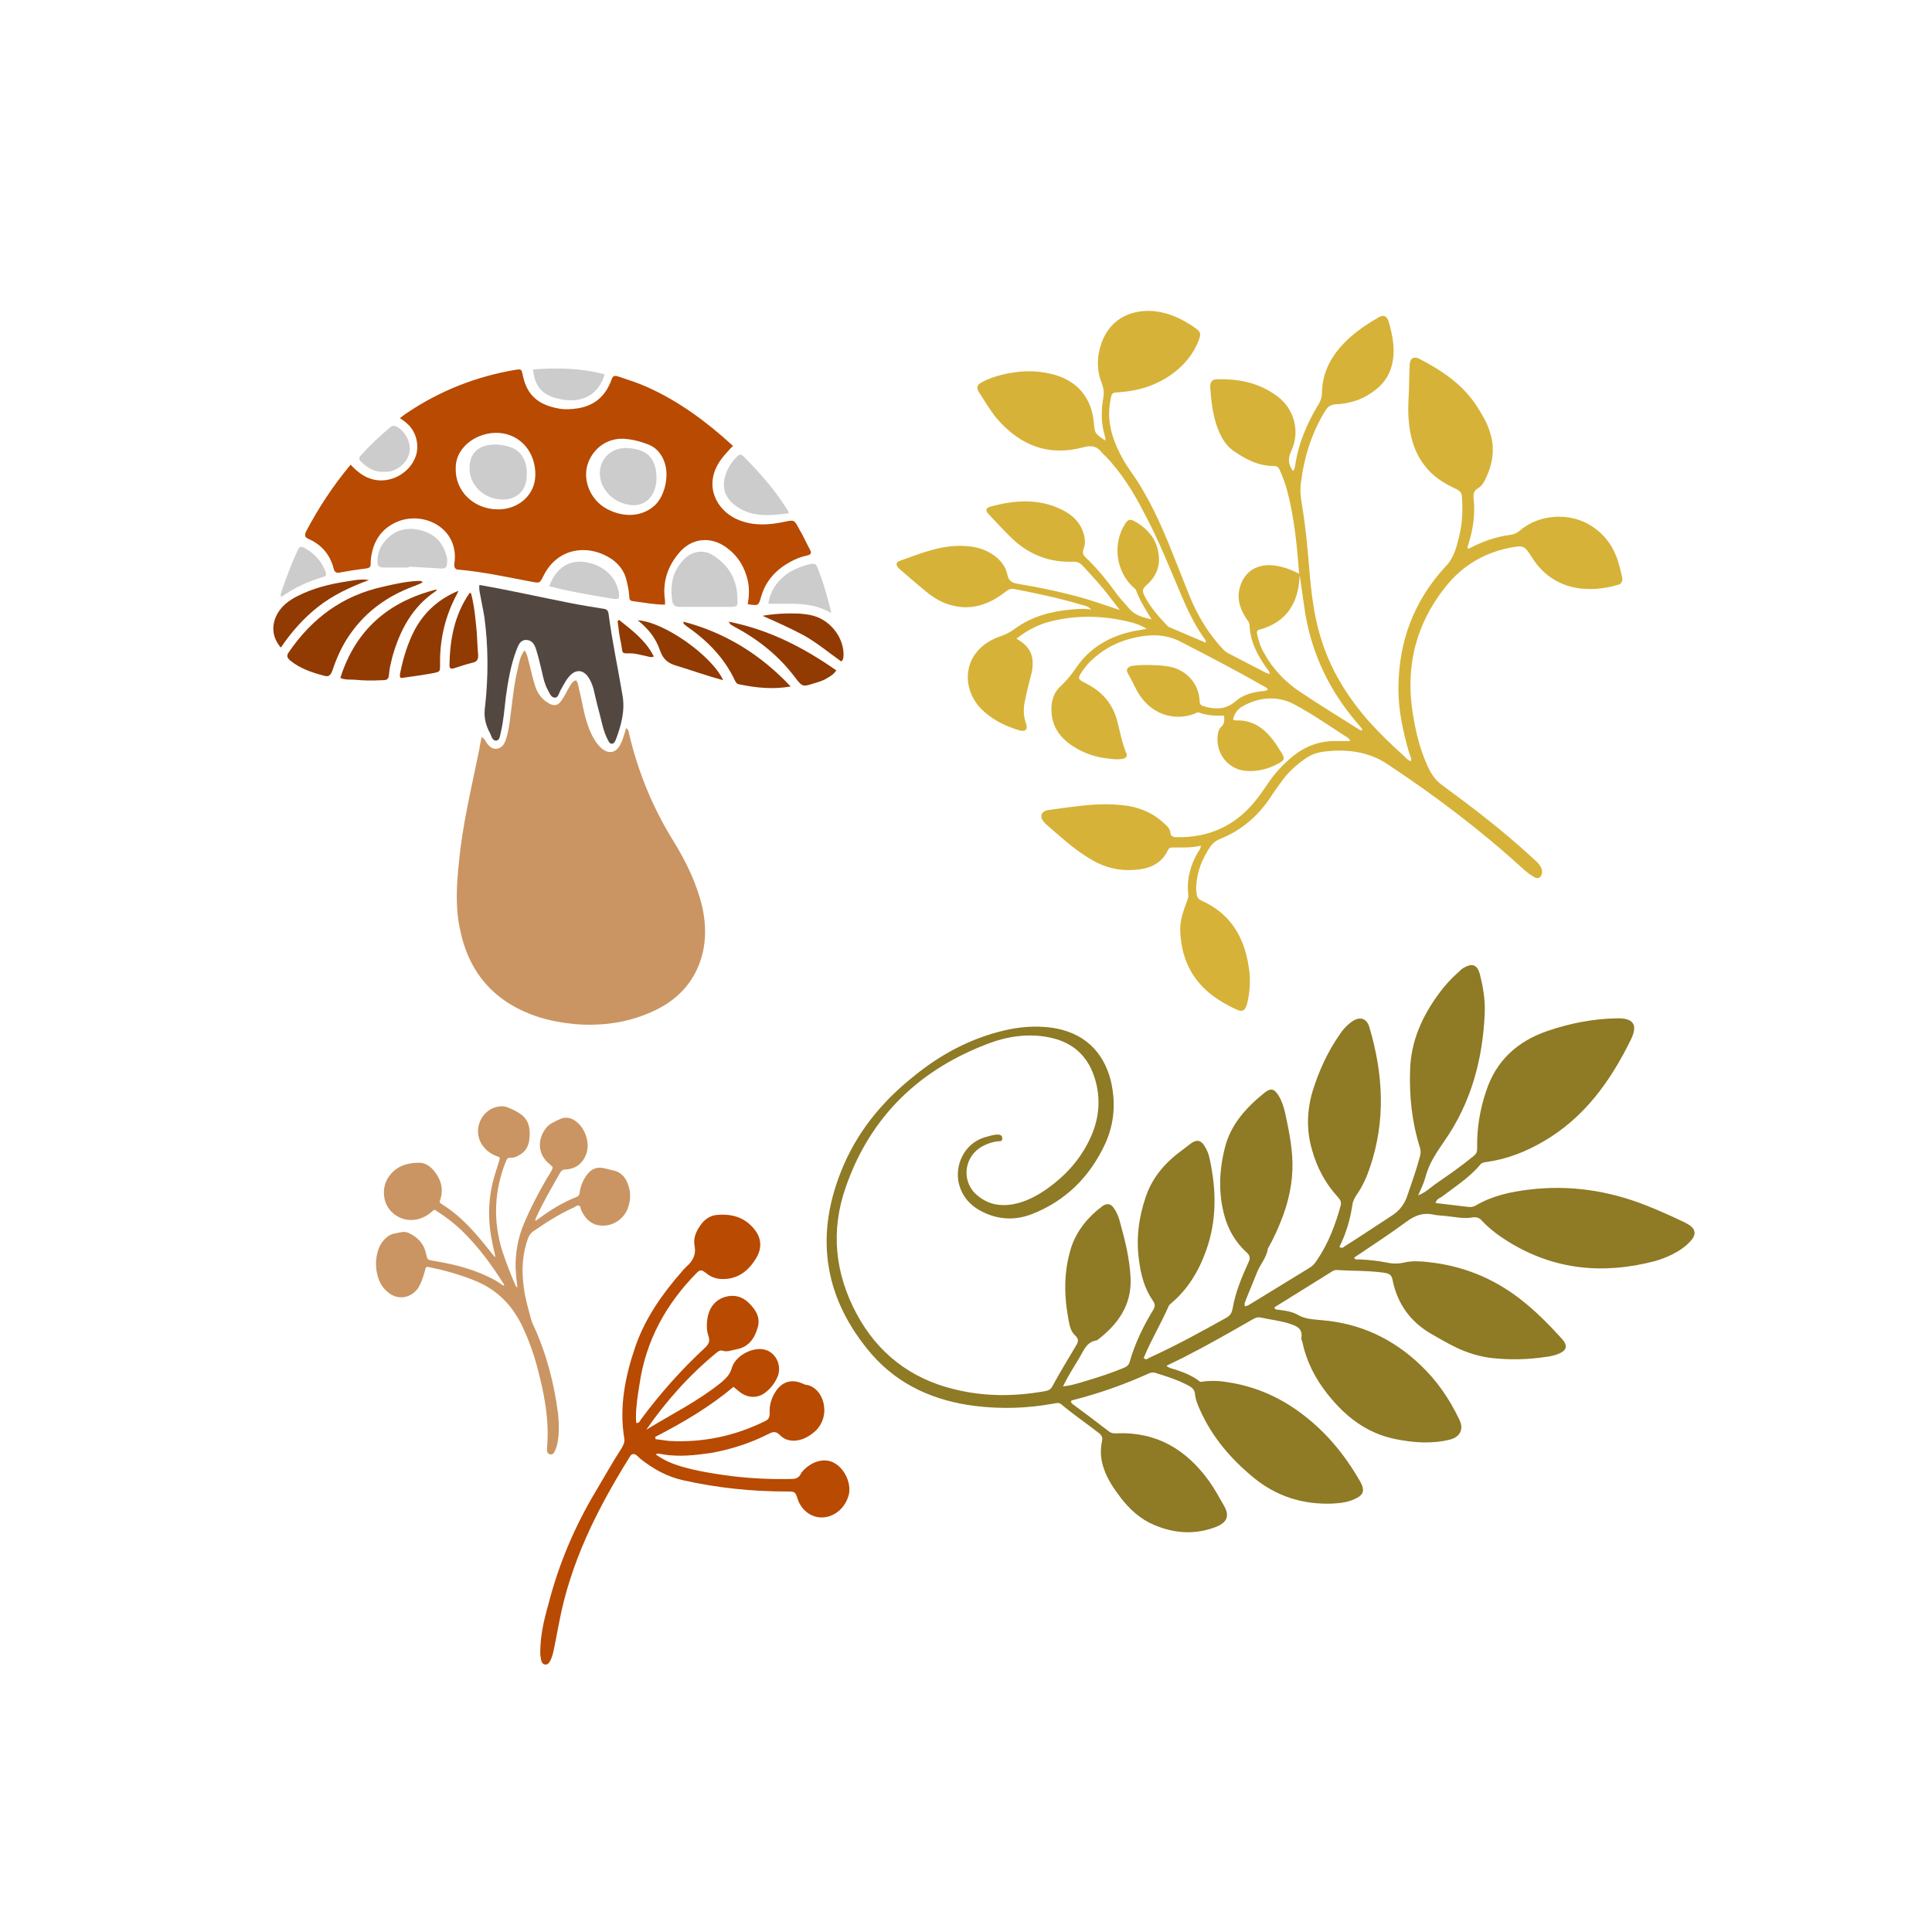 <?xml version="1.0" encoding="utf-8"?>
<!-- Generator: Adobe Illustrator 19.2.1, SVG Export Plug-In . SVG Version: 6.00 Build 0)  -->
<svg version="1.1" id="Calque_1" xmlns="http://www.w3.org/2000/svg" xmlns:xlink="http://www.w3.org/1999/xlink" x="0px" y="0px"
	 viewBox="0 0 432 432" style="enable-background:new 0 0 432 432;" xml:space="preserve">
<style type="text/css">
	.st0{fill:#534741;}
	.st1{fill:#8F7A25;}
	.st2{fill:#998675;}
	.st3{fill:#736357;}
	.st4{fill:#574A16;}
	.st5{fill:#803301;}
	.st6{fill:#B84A01;}
	.st7{fill:#D6B238;}
	.st8{fill:#CA9562;}
	.st9{fill:#913A01;}
	.st10{fill:#CCCCCC;}
	.st11{fill:#D14E1F;}
	.st12{fill:#E0861B;}
	.st13{fill:#301C0F;}
	.st14{fill:#687A00;}
</style>
<path class="st7" d="M362.7,129c-0.4-1.7-0.8-3.5-1.5-5.1c-1.1-2.6-2.9-4.7-5.2-6.2c-4.8-3.2-11.8-2.8-16.1,0.9
	c-0.7,0.6-1.4,0.9-2.2,1c-3.1,0.4-6,1.4-8.7,2.8c-0.3,0.1-0.5,0.4-0.8,0.2c0-0.1-0.1-0.1-0.1-0.2c0.1-0.3,0.2-0.6,0.3-0.9
	c1-3.3,1.5-6.6,1.1-10c-0.1-1,0-1.8,1.1-2.4c0.8-0.5,1.3-1.4,1.7-2.3c1.5-3.2,2-6.6,0.9-10c-0.6-2.2-1.8-4.1-3-6
	c-3.1-4.8-7.7-7.9-12.7-10.5c-1.5-0.8-2.3-0.1-2.3,1.5c0,1-0.1,2-0.1,3.1c0,3.1-0.4,6.1-0.1,9.2c0.3,3.5,1.2,6.9,3.4,9.8
	c1.8,2.5,4.3,4.1,7.1,5.4c0.9,0.4,1.4,0.9,1.4,1.9c0.2,2.9,0.1,5.8-0.6,8.6c-0.6,2.5-1.2,5-3.1,6.9c-7,7.6-10.4,16.6-10.5,26.8
	c-0.1,5.1,1,10,2.4,14.9c0.2,0.6,0.6,1.1,0.4,1.8c-0.7-0.2-1.1-0.7-1.5-1.1c-2.8-2.5-5.5-5.1-8-7.9c-4.9-5.6-8.7-11.8-10.8-19
	c-1.4-4.7-2-9.6-2.4-14.5c-0.4-4.8-0.8-9.5-1.6-14.3c-0.3-1.8-0.6-3.6-0.3-5.5c0.7-5.7,2.4-11.1,5.4-16c0.6-1,1.2-1.4,2.4-1.5
	c2.4-0.1,4.8-0.7,6.9-1.9c2.6-1.5,4.6-3.4,5.5-6.4c1-3.4,0.4-6.8-0.6-10.2c-0.4-1.3-1.2-1.6-2.3-0.9c-3.1,1.8-5.9,3.7-8.3,6.4
	c-2.6,2.9-4.2,6.3-4.3,10.2c0,1.2-0.3,2.1-0.9,3c-2.5,4.2-4.4,8.6-5.1,13.5c-0.1,0.4-0.1,0.9-0.5,1.2c-1-1.4-1.2-2.7-0.4-4.4
	c2.1-4.4,0.7-9.5-3.1-12.3c-4-3-8.5-3.9-13.4-3.8c-1.2,0-1.6,0.6-1.6,1.7c0.2,2.9,0.5,5.7,1.4,8.5c0.8,2.3,1.8,4.4,3.8,5.8
	c2.7,1.9,5.6,3.4,9,3.4c0.8,0,1.1,0.3,1.4,1c0.6,1.4,1.1,2.7,1.5,4.1c1.7,6.2,2.3,12.6,2.8,19c-1.9-1-3.9-1.7-6-1.9
	c-3.8-0.3-6.6,1.7-7.4,5.5c-0.5,2.3,0.3,4.4,1.5,6.3c0.3,0.5,0.7,0.8,0.8,1.5c0.1,3.7,1.8,6.9,3.9,9.8c0.2,0.3,0.6,0.6,0.6,1.2
	c-0.3-0.1-0.5-0.1-0.7-0.2c-2.9-1.5-5.8-3-8.7-4.5c-0.4-0.2-0.7-0.5-1-0.8c-3.3-3.5-5.7-7.5-7.5-11.9c-1.3-3.3-2.6-6.5-3.9-9.8
	c-2.5-6.3-5.3-12.5-9.2-18c-1.3-1.8-2.3-3.6-3.2-5.6c-1.5-3.4-2.1-6.8-1.4-10.4c0.3-1.7,0.3-1.7,2-1.8c4.4-0.3,8.5-1.6,12.1-4.3
	c2.5-1.9,4.4-4.2,5.6-7.2c0.6-1.6,0.5-2-0.8-2.9c-2.7-1.9-5.6-3.3-8.9-3.7c-4.7-0.5-9.9,1.2-12,7.1c-1.1,3.1-1.1,6.1,0.1,9.1
	c0.4,1.1,0.5,2.1,0.3,3.2c-0.5,2.8-0.5,5.6,0.3,8.3c0.1,0.4,0.3,0.8,0.1,1.2c-2.3-1.6-2.3-1.6-2.5-3.9c-0.5-5.8-3.9-9.7-9.6-11
	c-3.7-0.9-7.3-0.7-11,0.2c-1.5,0.4-3.1,0.9-4.5,1.7c-1.1,0.6-1.2,1.2-0.6,2.2c1.3,2,2.5,4.1,4.1,6c5.2,6,11.6,8.4,19.3,6.3
	c1.9-0.5,3-0.2,4.1,1.2c0.2,0.2,0.4,0.5,0.7,0.7c3.7,3.8,6.5,8.4,8.9,13.1c3.1,5.8,5.5,11.9,8.1,18c1.4,3.3,2.9,6.5,5,9.5
	c0.2,0.3,0.6,0.6,0.5,1.2c-2.8-1.2-5.4-2.3-8-3.4c-0.2-0.1-0.4-0.2-0.5-0.3c-2-2.1-4-4.3-5.3-7c-0.4-0.9-0.3-1.4,0.5-2.1
	c2-1.7,3.1-4,2.8-6.6c-0.3-3.6-2.4-6.1-5.5-7.8c-1-0.5-1.4-0.3-2,0.6c-2.9,4.5-2.1,10.7,1.9,14.3c0.2,0.2,0.4,0.3,0.5,0.5
	c0.8,2.3,2.1,4.3,3.5,6.6c-2.1-0.5-3.7-0.9-5-2.4c-0.8-1-1.7-1.9-2.5-2.9c-2.2-3-4.5-6-7.3-8.6c-0.6-0.6-0.7-1.1-0.4-1.9
	c0.5-1.3,0.3-2.5-0.1-3.7c-0.8-2.4-2.5-3.9-4.7-5c-5.2-2.6-10.6-2.2-16.1-0.7c-1,0.3-1.1,0.9-0.3,1.7c1.8,1.9,3.5,3.8,5.3,5.5
	c3.8,3.6,8.4,5.3,13.6,5.1c0.9,0,1.4,0.2,2,0.8c2.1,2.3,4.2,4.5,6,6.9c0.7,0.9,1.4,1.8,2.4,3.1c-2.8-0.9-5-1.7-7.3-2.4
	c-5.1-1.5-10.4-2.6-15.7-3.5c-1.1-0.2-1.8-0.6-2.1-1.8c-0.5-2.5-2.1-4.1-4.3-5.3c-1.6-0.8-3.2-1.2-5-1.3c-5.3-0.4-10,1.6-14.8,3.3
	c-0.9,0.3-1,1-0.1,1.8c2,1.7,3.9,3.4,6,5.1c1.7,1.4,3.7,2.6,5.9,3.1c4.4,1.1,8.2-0.3,11.6-2.9c0.7-0.5,1.2-1,2.2-0.8
	c5,1,10,2,14.9,3.5c0.7,0.2,1.5,0.2,2.3,1.1c-1.7-0.3-3.2-0.1-4.6,0c-4.5,0.4-8.8,1.6-12.5,4.3c-0.9,0.7-1.9,1.2-3,1.6
	c-8.7,2.9-9.2,11.3-4.7,16.1c2.4,2.5,5.4,4,8.7,5c1.4,0.4,2-0.2,1.5-1.6c-0.6-1.7-0.6-3.4-0.2-5.1c0.4-2.1,1-4.2,1.5-6.3
	c0.6-3,0-5.4-2.8-7.1c-0.2-0.1-0.3-0.2-0.6-0.4c2.4-1.9,4.8-3.1,7.4-3.8c5.9-1.5,11.8-1.4,17.6,0c1.3,0.3,2.6,0.7,4.1,1.6
	c-1.4,0.3-2.6,0.4-3.7,0.7c-5,1.2-9.1,3.7-12,7.9c-1,1.5-2.1,2.9-3.4,4.1c-1.6,1.4-2.2,3.2-2.2,5.3c0,3.8,1.9,6.4,4.9,8.3
	c2.3,1.5,4.9,2.4,7.7,2.7c1,0.1,2,0.3,3.1,0.1c1-0.1,1.4-0.6,1-1.4c-1-2.4-1.4-5-2.1-7.5c-1.1-3.7-3.4-6.2-6.7-7.9
	c-2.1-1.1-2.2-1.1-0.8-3.1c0.5-0.7,1-1.3,1.6-1.9c3.4-3.3,7.4-5.1,12.1-5.7c3-0.4,5.8,0,8.5,1.5c6,3.1,12,6.2,17.9,9.6
	c0.4,0.2,1,0.4,1.2,0.9c-0.6,0.4-1.2,0.3-1.8,0.4c-1.9,0.3-3.8,0.8-5.3,2.1c-2,1.8-4.2,2-6.6,1.4c-1.4-0.4-1.5-0.3-1.6-1.8
	c-0.3-3.4-2.7-6.2-6.1-7.1c-2.1-0.5-4.3-0.5-6.5-0.5c-0.8,0-1.7,0.1-2.5,0.2c-1,0.2-1.4,0.9-0.9,1.7c1.1,1.8,1.8,3.8,3.1,5.5
	c2.9,3.8,7.5,5.1,11.8,3.5c0.3-0.1,0.6-0.4,0.9-0.3c1.9,0.7,3.8,0.8,5.7,0.7c0.1,1.1,0.1,1.9-0.6,2.5c-0.5,0.4-0.7,1.1-0.8,1.7
	c-0.6,4.5,2.5,7.6,5.7,8.1c2.9,0.4,5.6-0.3,8.1-1.7c1.1-0.6,1.2-1.1,0.5-2.2c-0.6-1-1.3-2.1-2-3c-2.1-2.7-4.7-4.5-8.3-4.3
	c-0.2,0-0.3-0.1-0.6-0.2c0.3-1.4,1.1-2.4,2.2-3c3.8-2.1,7.9-2.4,11.7-0.3c3.9,2.1,7.5,4.6,11.2,7c0.4,0.3,0.9,0.4,1.1,1.1
	c-1.1,0-2,0-3,0c-3.7-0.1-6.9,1.1-9.7,3.3c-2.3,1.9-4.3,4-5.9,6.5c-0.9,1.3-1.7,2.5-2.7,3.7c-4.5,5.5-10.3,8.1-17.4,8
	c-0.8,0-1.4-0.1-1.5-1c-0.1-0.9-0.7-1.5-1.3-2c-2.7-2.6-6.1-3.9-9.8-4.2c-3.9-0.4-7.8,0-11.6,0.5c-1.5,0.2-2.9,0.4-4.4,0.6
	c-0.7,0.1-1.4,0.3-1.7,1c-0.2,0.8,0.2,1.3,0.7,1.9c0.1,0.1,0.2,0.2,0.3,0.3c3,2.6,5.9,5.3,9.3,7.4c3.2,2.1,6.7,3.1,10.5,2.8
	c3.1-0.2,5.9-1.2,7.4-4.3c0.2-0.5,0.5-0.7,1-0.7c2.1,0,4.3,0.1,6.4-0.4c0,0.7-0.4,1.1-0.6,1.4c-1.7,2.9-2.6,6.1-2.2,9.5
	c0.1,0.7-0.2,1.2-0.4,1.8c-0.7,1.9-1.4,3.9-1.4,5.9c0.1,6.2,2.4,11.4,7.5,15.1c1.5,1.1,3.1,2,4.8,2.8c1.6,0.8,2.2,0.5,2.7-1.3
	c0.6-2.7,0.8-5.4,0.3-8.2c-1-6.7-4.2-11.9-10.5-14.7c-0.6-0.3-1-0.6-1.1-1.4c-0.1-0.7-0.2-1.4-0.1-2.1c0.2-3.1,1.3-5.8,3-8.4
	c0.6-0.9,1.3-1.5,2.3-1.9c4.7-1.9,8.4-5,11.2-9.2c0.7-1.1,1.5-2.2,2.3-3.3c1.3-1.9,2.9-3.5,4.8-4.9c1.4-1.1,2.9-1.9,4.7-2.1
	c5.1-0.7,10.2-0.1,14.5,2.8c10.7,7.1,20.9,14.8,30.4,23.5c0.8,0.7,1.6,1.3,2.5,1.8c0.8,0.4,1.5-0.1,1.6-1c0.1-0.8-0.3-1.5-0.8-2.1
	c-0.6-0.7-1.3-1.2-1.9-1.8c-6.2-5.7-12.9-10.8-19.7-15.8c-1.1-0.8-1.9-1.8-2.6-3c-2-3.9-3.1-8.1-3.8-12.4c-1.9-11.1,0.6-21,7.9-29.7
	c3.6-4.2,8.2-6.8,13.6-7.9c3.2-0.6,3.3-0.6,5.1,2.2c4.6,7.3,12.5,8.1,19.4,6C362.5,130.5,362.9,130,362.7,129z M303.4,162.8
	c-4.3-2.7-8.5-5.3-12.7-8.1c-3.3-2.2-6.1-5.1-8-8.6c-0.8-1.3-1.3-2.8-1.6-4.3c-0.1-0.4-0.1-0.9,0.5-1c6.2-1.7,8.8-6.1,9-12.2
	c0,0,0-0.1,0-0.1c0.4,2.8,0.8,5.5,1.2,8.3c1.5,9.4,5.5,17.7,11.7,24.9c0.3,0.4,0.7,0.8,1,1.2c0.1,0.1,0.1,0.2,0.1,0.4
	C304.1,163.4,303.8,163,303.4,162.8z"/>
<g>
	<path class="st8" d="M150.6,188.1c-4.6-7.4-7.9-15.4-9.9-23.9c-0.1-0.5-0.1-1-0.7-1.4c-0.2,0.7-0.4,1.4-0.6,2
		c-0.2,0.7-0.5,1.3-0.8,1.9c-1,1.7-2.5,1.9-4,0.7c-0.6-0.5-1.2-1.2-1.6-1.9c-0.9-1.4-1.4-2.8-1.9-4.4c-0.7-2.3-1-4.6-1.6-6.9
		c-0.2-0.7-0.2-1.5-0.7-2.1c-0.9,0.3-1.2,1-1.6,1.7c-0.5,0.8-0.8,1.6-1.3,2.3c-1.1,1.9-2.1,2-3.9,0.7c-1.2-0.9-2-2.2-2.4-3.6
		c-0.5-1.5-0.8-3.1-1.2-4.6c-0.3-1-0.4-2.1-1.1-3.2c-1,1.3-1.2,2.7-1.5,4c-1,4.1-1.3,8.3-1.9,12.5c-0.2,1.2-0.4,2.4-0.8,3.5
		c-0.3,0.9-0.8,1.8-1.9,2c-1.1,0.2-1.8-0.5-2.4-1.3c-0.3-0.4-0.4-0.9-1.1-1.3c-0.2,1-0.4,1.8-0.5,2.6c-1.7,8.5-3.8,16.9-4.6,25.6
		c-0.5,4.8-0.8,9.7,0.2,14.5c1.9,9.8,7.5,16.4,17,19.7c2.9,1,5.8,1.5,8.8,1.8c6.3,0.5,12.4-0.4,18.1-3.2c5.3-2.6,8.9-6.7,10.4-12.6
		c0.8-3.4,0.7-6.7,0-10.1C155.9,197.8,153.5,192.8,150.6,188.1z"/>
	<path class="st0" d="M109.6,164c0.3,0.6,0.5,1.7,1.4,1.6c0.8-0.1,0.8-1.2,1-1.9c0.6-2.6,0.8-5.2,1.1-7.8c0.5-3.6,1.1-7.2,2.4-10.6
		c0.4-1.1,0.9-2.3,2.3-2.2c1.3,0.1,1.8,1.2,2.1,2.2c0.5,1.6,0.9,3.3,1.3,5c0.3,1.4,0.6,2.7,1.3,4c0.4,0.7,0.7,1.7,1.6,1.7
		c0.7,0,0.9-1,1.2-1.6c0.7-1.2,1.3-2.5,2.3-3.5c1.3-1.2,2.7-1.1,3.8,0.3c0.6,0.8,1,1.8,1.3,2.8c0.5,2.2,1,4.3,1.6,6.5
		c0.4,1.7,0.8,3.4,1.6,4.9c0.2,0.4,0.4,0.9,0.9,0.9c0.5,0,0.7-0.5,0.9-0.9c1.2-3.2,2.1-6.5,1.5-9.9c-1-6-2.3-12-3.1-18.1
		c-0.1-0.9-0.4-1.2-1.3-1.3c-2.5-0.4-5-0.8-7.5-1.3c-6.6-1.3-13.2-2.8-20.1-4c-0.1,0.7,0,1.3,0.1,1.8c0.3,1.7,0.7,3.5,1,5.3
		c0.9,6.6,0.9,13.2,0.2,19.8C108.1,160.1,108.5,162,109.6,164z"/>
	<g>
		<path class="st9" d="M92.2,131.2c0.7-0.3,1.5-0.5,2.3-1c-0.3-0.4-0.7-0.3-1-0.3c-2.7,0.1-5.3,0.7-7.9,1.3c-9,2-15.8,7-21,14.6
			c-0.6,0.8-0.4,1.3,0.3,1.9c2.2,1.8,4.9,2.7,7.6,3.4c1,0.3,1.4-0.1,1.8-1.1c1-3,2.3-5.9,4.2-8.5C82,136.6,86.7,133.3,92.2,131.2z"
			/>
		<path class="st9" d="M97.4,132.2c0.1-0.1,0.3-0.2,0.2-0.4c-10.7,2.7-18.1,9-21.5,19.8c1.2,0.5,2.3,0.3,3.4,0.4
			c1.9,0.2,3.8,0.2,5.7,0.1c1.4,0,1.7-0.1,1.8-1.5c0.1-1.2,0.4-2.4,0.7-3.6C89.4,140.9,92.2,135.7,97.4,132.2z"/>
		<path class="st9" d="M102.2,132.8c0.1-0.2,0.2-0.4,0.3-0.7c-4.3,1.8-7.5,4.6-9.7,8.6c-1.6,3-2.6,6.3-3.3,9.7
			c-0.2,1.2-0.1,1.3,1,1.1c2.1-0.3,4.3-0.6,6.4-1c1.5-0.3,1.5-0.3,1.5-1.9C98.3,143.1,99.5,137.8,102.2,132.8z"/>
		<path class="st9" d="M71.1,135.7c3.3-2.6,7.1-4.4,11.4-6c-2-0.3-3.5,0.1-4.9,0.3c-3.9,0.6-7.6,1.5-11.1,3.3
			c-1.8,0.9-3.4,2.1-4.4,3.8c-1.5,2.6-1.3,5.4,0.7,7.7C65.1,141.4,67.8,138.3,71.1,135.7z"/>
		<path class="st9" d="M106.9,146.3c-0.2-2.3-0.2-4.7-0.5-7c-0.2-2.2-0.5-4.5-1.1-6.7c-0.1,0-0.2,0-0.3,0
			c-3.4,4.9-4.4,10.4-4.5,16.2c0,0.8,0.5,0.8,1.1,0.6c1.3-0.4,2.7-0.9,4-1.2C106.7,148,107,147.4,106.9,146.3z"/>
	</g>
	<g>
		<path class="st9" d="M152.8,139c0.1,0.4,0,0.4,0.1,0.5c0.2,0.2,0.4,0.3,0.6,0.5c4.6,3.2,8.4,7,10.8,12.1c0.2,0.4,0.4,0.8,0.9,0.9
			c3.8,0.8,7.6,1.2,11.6,0.5C170.1,146.4,162.3,141.5,152.8,139z"/>
		<path class="st9" d="M163.3,139.6c0.3,0.2,0.7,0.4,1,0.6c5.3,2.8,9.9,6.5,13.5,11.3c1.6,2.1,1.7,2.1,4.2,1.3c1-0.3,2.1-0.6,3-1.2
			c0.7-0.4,1.4-0.8,2-1.7c-7.3-5.1-15-9.1-24.1-10.9C163.3,139.5,163.3,139.5,163.3,139.6z"/>
		<path class="st9" d="M142.6,138.7c2.4,1.9,4.1,4.1,5,6.8c0.7,2,1.9,2.9,3.8,3.4c3.3,1,6.6,2.2,10.3,3.2
			C159.2,146.6,148.4,139,142.6,138.7z"/>
		<path class="st9" d="M181.9,137.7c-1-0.3-2.1-0.4-3.2-0.5c-2.7-0.1-5.4,0-8.2,0.5c3.2,1.4,6.3,2.8,9.3,4.4c3,1.7,5.6,3.9,8.3,5.8
			c0.5-0.4,0.4-0.7,0.5-1C188.9,142.9,185.9,138.8,181.9,137.7z"/>
		<path class="st9" d="M141.1,146.1c1.1,0,2.3,0.4,3.4,0.6c0.5,0.1,1,0.4,1.7,0.1c-1.8-3.6-4.9-5.9-7.8-8.2
			c-0.1,0.1-0.2,0.2-0.3,0.3c0.2,1.7,0.4,3.4,0.8,5.1C139.3,146.2,138.8,146.1,141.1,146.1z"/>
	</g>
	<path class="st6" d="M69,120.5c2.9,1.3,4.8,3.5,5.6,6.6c0.2,0.9,0.7,1.1,1.5,0.9c1.7-0.3,3.4-0.6,5.1-0.8c2-0.2,1.6-0.5,1.7-1.8
		c0.3-3.7,1.9-6.8,5.4-8.5c6.1-3,14.5,1.1,13.3,9.1c-0.1,1,0.2,1.4,1.2,1.4c5.5,0.5,10.8,1.7,16.2,2.7c1.7,0.3,1.7,0.3,2.5-1.3
		c3.3-6.7,10.5-7.1,15.4-3.7c1.5,1.1,2.6,2.5,3.1,4.3c0.3,1.2,0.6,2.5,0.7,3.8c0,0.5,0,1.1,0.7,1.2c2.4,0.3,4.8,0.8,7.3,0.8
		c0-0.4,0-0.6,0-0.9c-0.6-4,0.5-7.5,3-10.5c2.8-3.5,7.1-4,10.7-1.4c2.5,1.8,4.1,4.3,4.8,7.4c0.4,1.8,0.3,3.5,0,5.3
		c2.5,0.4,2.4,0.3,3-1.7c1-3.5,3.3-6,6.4-7.7c1.2-0.7,2.5-1.2,3.9-1.5c0.9-0.2,1-0.6,0.6-1.3c-0.8-1.5-1.5-3.1-2.4-4.6
		c-1.1-2.1-1.1-2.1-3.4-1.6c-3.3,0.7-6.6,0.9-9.8-0.3c-3.8-1.4-6.3-4.8-6.2-8.4c0.1-2.8,1.5-5,3.3-6.9c0.4-0.5,0.8-0.9,1.3-1.4
		c-5.9-5.4-12.1-10-19.3-13.2c-2-0.9-4.2-1.6-6.3-2.3c-0.9-0.3-1.3-0.2-1.6,0.8c-1.3,3.5-3.7,5.7-7.5,6.3c-1.3,0.2-2.7,0.3-4,0.1
		c-4.8-0.8-7.4-3-8.3-7.5c-0.3-1.4-0.3-1.4-1.7-1.2c-8.8,1.5-16.9,4.7-24.3,9.7c-0.5,0.3-0.9,0.7-1.5,1.1c0.6,0.4,1.1,0.7,1.5,1.1
		c2.1,1.7,2.9,4.8,2.1,7.3c-1.3,3.9-5.7,6.3-9.6,5.3c-2-0.5-3.5-1.7-5-3.3c-4,4.8-7.2,9.7-10,15C68,119.9,68.3,120.2,69,120.5z
		 M131.1,105.2c0.4-3.4,3.4-7.2,8.2-7.1c2,0.1,3.9,0.6,5.7,1.3c1.8,0.7,3,2.2,3.6,4c1.1,3.1,0,7.7-2.3,9.7
		c-2.7,2.4-6.7,2.7-10.4,0.8C132.7,112.3,130.7,108.7,131.1,105.2z M103.6,100.1c2.2-2.7,7.1-4.5,11.3-2.4c4.3,2.2,5.3,7.1,4.6,10.2
		c-0.8,3.5-4.1,6-8.1,6c-5.5,0-9.7-4.1-9.5-9.3C101.9,102.9,102.5,101.4,103.6,100.1z"/>
	<g>
		<path class="st10" d="M171.8,135c4.8,0.1,9.5-0.6,14.1,2.1c-0.9-3.8-1.9-7.2-3.2-10.4c-0.3-0.7-0.7-0.7-1.4-0.6
			c-2.1,0.5-4,1.2-5.7,2.5C173.6,130.2,172.2,132.2,171.8,135z"/>
		<path class="st10" d="M138.4,132.7c0-0.3-0.1-0.6-0.2-0.9c-0.8-3.4-4.1-5.9-8.1-6.2c-3.3-0.2-5.9,1.7-7.3,5.5
			c1.1,0.2,2,0.5,2.9,0.7c3.8,0.8,7.6,1.5,11.5,2.1C138.4,134,138.5,133.9,138.4,132.7z"/>
		<path class="st10" d="M72.3,129c0.7-0.2,0.7-0.6,0.5-1.2c-0.9-2.2-2.3-3.9-4.4-5.1c-1.2-0.7-1.4-0.6-2,0.7
			c-1.3,2.8-2.4,5.8-3.4,8.7c-0.1,0.4-0.4,0.8-0.1,1.4C65.8,131.4,68.9,130,72.3,129z"/>
		<path class="st10" d="M159.5,124.2c-2.1-1.4-4.7-1-6.5,0.8c-2.6,2.6-3.2,5.8-2.7,9.3c0.1,1,0.7,1.4,1.7,1.4c1.9,0,3.8,0,5.7,0
			c0,0,0,0,0,0c1.9,0,3.8,0,5.7,0c1.4,0,1.6-0.2,1.5-1.6C164.9,129.8,163.1,126.5,159.5,124.2z"/>
		<path class="st10" d="M164,112.7c3.7,3.1,8,2.6,12.3,2.1c0-0.3,0-0.4,0-0.4c-2.8-4.6-6.3-8.6-10.1-12.4c-0.5-0.5-0.9-0.4-1.3,0
			c-1.3,1.2-2.2,2.7-2.7,4.3C161.4,108.8,162,111,164,112.7z"/>
		<path class="st10" d="M93.8,118.5c-3.1-0.7-5.8,0.1-7.9,2.7c-1,1.2-1.5,2.7-1.5,4.2c0,1.3,0.3,1.5,1.6,1.5c1.8,0,3.6,0,5.4,0
			c0-0.1,0-0.1,0-0.2c2.3,0.1,4.6,0.3,6.9,0.4c1.4,0.1,1.6-0.1,1.7-1.4c0-0.5,0-1-0.2-1.5C99,121.1,96.9,119.2,93.8,118.5z"/>
		<path class="st10" d="M124.2,89c0.4,0.1,0.9,0.2,1.3,0.3c4.8,0.9,8.4-1.1,9.7-5.6c-5.2-1.4-10.5-1.5-16-1.1
			C119.5,86.2,121.1,88.1,124.2,89z"/>
		<path class="st10" d="M85.7,105.5c0.3,0,0.6,0,1,0c2.4-0.3,4.5-2.2,4.9-4.5c0.3-2-0.9-4.4-2.7-5.5c-0.6-0.3-1.1-0.5-1.7,0.1
			c-2.3,1.9-4.5,4-6.5,6.2c-0.4,0.4-0.5,0.8-0.1,1.3C82,104.5,83.6,105.6,85.7,105.5z"/>
		<path class="st10" d="M140.8,112.9c2.8,0.4,4.9-1.1,5.7-3.8c0.2-0.7,0.3-1.5,0.3-2.3c-0.1-4.6-2.3-6.3-6.3-6.6
			c-4.8-0.4-7.8,4.1-5.7,8.5C136.1,111.1,138.2,112.5,140.8,112.9z"/>
		<path class="st10" d="M112.4,111.7c3.3,0,5.4-2.1,5.4-5.6c0-0.2,0-0.5,0-0.8c-0.1-1.7-0.7-3.3-2-4.4c-1.9-1.8-10.8-3.3-10.8,3.7
			C104.9,108.5,108.3,111.7,112.4,111.7z"/>
	</g>
</g>
<path class="st6" d="M144.5,319.7c5.7-3.5,11.6-6.4,16.8-10.6c1-0.9,1.9-1.7,2.3-3.1c0.7-2.7,4.3-4.7,7-4.3c2.6,0.4,4.2,3.2,3.4,5.8
	c-0.6,1.6-1.6,2.9-2.9,3.9c-1.7,1.3-3.8,1.2-5.5,0c-0.5-0.4-1-0.8-1.6-1.3c-5.3,4.5-11.3,8-17.5,11.2c0,0.2,0.1,0.3,0.1,0.5
	c1,0.1,2,0.3,3.1,0.4c7.5,0.4,14.6-1.1,21.3-4.4c0.9-0.4,1.1-0.9,1.1-1.9c-0.1-1.7,0.4-3.3,1.3-4.7c1.4-2.2,3.5-2.9,5.9-1.9
	c0.2,0.1,0.5,0.2,0.7,0.3c4.1,0.4,6.1,6.8,2.3,10.4c-0.9,0.8-1.8,1.4-2.9,1.8c-1.8,0.6-3.6,0.5-5-0.9c-0.9-0.9-1.5-0.8-2.5-0.3
	c-4.1,2.1-8.5,3.5-13,4.3c-3.5,0.5-7.1,0.9-10.7,0.3c-0.5-0.1-1-0.3-1.6,0c1.8,1.3,3.7,2.1,5.7,2.7c3.8,1.1,7.7,1.7,11.6,2.2
	c4.3,0.5,8.6,0.7,13,0.6c1,0,1.7-0.2,2.2-1.2c0-0.1,0.1-0.1,0.1-0.2c1.9-2.4,4.9-3.4,7.1-2.3c2.5,1.2,4.1,4.6,3.5,7.2
	c-0.8,3.1-3.4,5.2-6.3,5.1c-2.3-0.1-4.3-1.7-5.1-4c-0.6-1.8-0.6-1.8-2.6-1.8c-7.7,0-15.4-0.8-23-2.5c-3.7-0.8-6.8-2.6-9.6-4.8
	c-0.3-0.3-0.6-0.6-1-0.9c-0.5-0.3-1-0.2-1.3,0.3c-0.1,0.2-0.2,0.3-0.3,0.5c-7.1,11.4-13.1,23.4-15.6,36.8c-0.4,1.9-0.7,3.8-1.1,5.6
	c-0.2,1-0.4,2-0.9,2.9c-0.2,0.4-0.5,0.8-1,0.8c-0.6,0-0.9-0.5-1-1c-0.1-0.5-0.2-1.1-0.2-1.7c0-3.7,0.8-7.2,1.8-10.7
	c2.3-9,5.9-17.5,10.7-25.5c1.9-3.2,3.7-6.4,5.7-9.5c0.4-0.7,0.7-1.3,0.6-2.1c-1.2-7.1,0.2-14,2.5-20.7c2.2-6.3,6-11.7,10.3-16.6
	c0.3-0.4,0.7-0.8,1-1.1c1.5-1.3,2.3-2.7,1.9-4.8c-0.3-1.6,0.3-3.1,1.3-4.5c0.8-1.2,2-2.1,3.4-2.3c3.4-0.4,6.5,0.4,8.7,3.2
	c1.6,2,1.7,4.2,0.4,6.4c-1.4,2.3-3.2,4.1-6.1,4.6c-2,0.3-3.7,0-5.2-1.3c-0.8-0.6-1.2-0.8-2,0c-6.9,7-11.4,15.2-12.8,24.9
	c-0.4,2.5-0.8,4.9-0.8,7.4c0,0.4,0,0.9,0.1,1.3c0.7,0,0.8-0.5,1-0.8c4.3-5.8,9.1-11.2,14.4-16.1c0.8-0.8,1.1-1.4,0.7-2.6
	c-0.5-1.4-0.4-3.1-0.1-4.5c0.5-2.1,1.8-3.6,3.8-4.2c2.1-0.6,3.9-0.1,5.4,1.4c1.5,1.5,2.6,3.2,1.9,5.5c-0.7,2.4-2,4.3-4.7,4.8
	c-1.1,0.2-2.1,0.7-3.2,0.3c-0.5-0.1-0.8,0.1-1.2,0.4C154.2,307.4,149,313.2,144.5,319.7z"/>
<path class="st8" d="M140.3,264.5c-0.6-1.5-1.7-2.5-3.2-2.8c-0.6-0.1-1.1-0.3-1.7-0.4c-1.7-0.5-3-0.1-4.1,1.3
	c-0.9,1.2-1.5,2.6-1.7,4.1c0,0.5-0.3,0.8-0.8,1c-3.1,1.2-5.9,3-8.5,4.9c-0.2,0.1-0.3,0.4-0.6,0.3c0-0.4,0.2-0.6,0.3-0.9
	c1.5-3.3,3.4-6.5,5.2-9.7c0.3-0.5,0.6-0.8,1.2-0.8c2.3-0.1,3.9-1.3,4.7-3.5c0.9-2.5-0.3-5.9-2.5-7.4c-1-0.7-2.2-0.9-3.3-0.4
	c-1.1,0.5-2.3,1-3.1,1.9c-2.1,2.6-2.1,6,0.8,8.3c0.7,0.6,0.7,0.6,0.3,1.4c-0.4,0.7-0.8,1.4-1.2,2c-1.8,3.1-3.5,6.4-4.9,9.7
	c-1.4,3.3-2,6.7-1.9,10.2c0.1,1.4,0.2,2.8,0.4,4.2c-0.2-0.1-0.3-0.3-0.4-0.4c-1.1-2.5-2.1-5.1-3-7.8c-2.1-6.8-1.8-13.6,0.9-20.2
	c0.2-0.4,0.4-0.7,0.9-0.6c0.7,0,1.3-0.2,1.8-0.5c1.7-0.8,2.4-2.3,2.5-4c0.2-2.2-0.2-4.2-2.3-5.5c-0.8-0.5-1.6-0.9-2.4-1.2
	c-0.8-0.4-1.7-0.4-2.6-0.2c-3.9,0.9-5.6,5.9-2.9,9c0.8,1,1.9,1.7,3.1,2.1c0.4,0.1,0.5,0.3,0.4,0.7c-0.3,1-0.6,1.9-0.9,2.9
	c-1.5,4.6-1.8,9.4-1,14.2c0.3,1.6,0.6,3.1,1,4.7c-0.1-0.1-0.2-0.1-0.2-0.1c-0.2-0.2-0.4-0.5-0.6-0.7c-3.3-4.2-6.7-8.3-11.3-11.1
	c-0.3-0.2-0.5-0.4-0.3-0.8c0.8-2.4,0.3-4.5-1.2-6.4c-0.9-1.2-2.2-2.1-3.7-2c-1.7,0-3.5,0.4-4.9,1.4c-2,1.5-3,3.6-2.7,6.1
	c0.3,3,3,5.3,6,5.3c1.8,0,3.3-0.7,4.6-1.8c0.7-0.7,0.7-0.5,1.3-0.1c1.9,1.2,3.7,2.6,5.4,4.2c3.6,3.5,6.6,7.5,9.3,11.8
	c0.1,0.2,0.3,0.3,0.2,0.6c-0.1-0.1-0.3-0.1-0.4-0.2c-1.5-1.1-3.2-1.9-4.9-2.6c-3.4-1.4-7-2.2-10.6-2.8c-1.2-0.2-1.2-0.2-1.5-1.4
	c-0.4-2.2-1.7-3.7-3.7-4.7c-0.7-0.4-1.5-0.4-2.3-0.2c-0.3,0.1-0.6,0.1-0.9,0.2c-0.9,0.1-1.7,0.6-2.3,1.2c-0.7,0.7-1.2,1.5-1.5,2.4
	c-0.7,2.1-0.7,4.3,0,6.4c0.4,1.3,1.2,2.4,2.2,3.2c2.2,1.8,5.1,1.3,6.7-1c0.3-0.5,0.6-1.1,0.8-1.6c0.3-0.9,0.6-1.7,0.8-2.6
	c0.1-0.4,0.2-0.6,0.7-0.5c3.4,0.7,6.7,1.6,10,2.9c4.7,1.8,8.2,5,10.5,9.4c0.2,0.4,0.5,0.9,0.7,1.4c1.3,2.8,2.3,5.6,3.1,8.6
	c1.6,6,2.8,12,2.2,18.3c0,0.1,0,0.2,0,0.3c0,0.6,0.3,0.9,0.7,1c0.5,0.1,0.8-0.2,1-0.6c0.2-0.4,0.4-0.9,0.5-1.3
	c0.6-2.3,0.5-4.7,0.3-7.1c-0.9-6.9-2.6-13.5-5.5-19.8c-0.1-0.3-0.3-0.6-0.4-0.9c-0.7-2.6-1.5-5.2-1.8-7.8c-0.5-3.7-0.3-7.4,1-10.9
	c0.2-0.5,0.5-0.9,0.9-1.3c3-2.1,6-4,9.3-5.5c0.4-0.2,0.8-0.6,1.2-0.4c0.4,0.2,0.3,0.7,0.5,1.1c0.3,0.6,0.6,1.1,1,1.6
	c0.6,0.7,1.3,1.2,2.1,1.5c2.9,0.9,6-0.6,7.2-3.4C141.2,268,141,266.2,140.3,264.5z"/>
<path class="st1" d="M304.1,331.2c-2.3-4-5-7.7-8.3-11c-6.1-6-13.1-10-21.7-11.2c-1.9-0.3-3.8-0.3-5.7,0c-1.5-1.2-3.3-2-5.1-2.6
	c-0.7-0.3-1.6-0.3-2.5-1c1.4-0.7,2.7-1.3,3.9-1.9c5.1-2.6,10-5.4,14.9-8.2c0.7-0.4,1.4-0.9,2.3-0.7c2.2,0.5,4.4,0.7,6.5,1.4
	c1.5,0.5,2.9,1,2.6,3.1c-0.1,0.3,0.1,0.6,0.2,0.9c0.9,4.4,2.9,8.3,5.7,11.8c4,5,8.7,8.7,15.2,10c4,0.8,8.1,1.1,12.1,0.1
	c2-0.5,3.3-2.1,2.1-4.5c-2.2-4.6-5-8.7-8.7-12.2c-6.2-5.9-13.5-9.3-22-10c-1.9-0.2-3.7-0.2-5.4-1.2c-1.2-0.7-2.7-0.9-4-1.1
	c-0.4-0.1-0.9,0.1-1.2-0.4c0-0.1,0-0.2,0-0.2c4.2-2.6,8.5-5.3,12.7-7.9c0.4-0.3,0.9-0.5,1.4-0.4c3.5,0.2,7,0.1,10.5,0.6
	c1.1,0.2,1.6,0.5,1.8,1.7c1.1,5.3,4,9.3,8.7,12c1.9,1.1,3.8,2.2,5.7,3.1c2.6,1.2,5.2,2,8.1,2.3c4,0.4,7.9,0.3,11.8-0.3
	c0.9-0.1,1.8-0.3,2.6-0.6c2.1-0.8,2.4-1.9,0.8-3.6c-2.9-3.2-6-6.3-9.4-8.9c-6-4.6-12.8-7.3-20.4-8.1c-1.8-0.2-3.6-0.3-5.3,0.1
	c-1.3,0.3-2.6,0.3-4,0c-2-0.4-4-0.6-6.1-0.7c-0.4,0-0.9,0.2-1.1-0.4c4-2.7,8-5.3,11.8-8.1c1.9-1.4,3.7-2,6-1.5
	c0.9,0.2,1.8,0.2,2.7,0.3c2,0.2,4.1,0.7,6.1,0.3c0.9-0.1,1.5,0.2,2,0.8c1.7,1.8,3.7,3.3,5.8,4.6c10.3,6.4,21.3,7.4,32.8,4.4
	c1.4-0.4,2.7-0.9,3.9-1.5c1.6-0.8,3.1-1.8,4.3-3.2c1.1-1.3,0.9-2.5-0.5-3.4c-0.5-0.3-1-0.6-1.5-0.8c-2.7-1.3-5.4-2.5-8.2-3.6
	c-8.4-3.3-17.1-4.6-26.1-3.5c-4.2,0.5-8.3,1.4-12,3.6c-0.4,0.2-0.8,0.3-1.3,0.3c-2.5-0.3-5-0.6-7.6-0.9c0.2-0.9,0.9-1.1,1.4-1.4
	c3-2.3,6.2-4.3,8.6-7.2c0.4-0.5,1-0.5,1.5-0.6c4.5-0.6,8.7-2.3,12.5-4.5c9.2-5.3,15.1-13.5,19.7-22.9c1.6-3.3,0.5-4.8-3.2-4.7
	c-5.3,0.1-10.4,1.1-15.4,2.8c-6.8,2.3-11.6,6.7-13.8,13.5c-1.4,4.1-2.1,8.4-2,12.8c0,0.8-0.2,1.2-0.8,1.7c-2.8,2.3-5.7,4.3-8.6,6.3
	c-1.1,0.8-2.1,1.8-3.8,2.5c0.7-1.6,1.3-2.8,1.6-4c0.8-3.1,2.5-5.6,4.3-8.2c6-8.6,8.6-18.4,9-28.8c0.1-2.9-0.4-5.7-1.1-8.5
	c-0.6-2.1-1.7-2.5-3.6-1.4c-0.4,0.2-0.7,0.5-1,0.8c-1.7,1.5-3.2,3.1-4.5,4.9c-3.8,5.1-6.3,10.7-6.5,17.1c-0.2,5.9,0.4,11.7,2.2,17.4
	c0.2,0.7,0.2,1.3,0,2c-0.8,3-1.8,5.8-2.8,8.7c-0.6,1.9-1.8,3.5-3.6,4.6c-3.4,2.2-6.8,4.5-10.3,6.7c-0.3,0.2-0.7,0.7-1.3,0.2
	c1.5-3,2.4-6.1,2.9-9.4c0.1-0.8,0.5-1.6,1-2.3c1.3-1.9,2.2-3.9,2.9-6c3.6-10.5,3-21-0.1-31.4c-0.6-2.1-2.2-2.5-4-1.2
	c-1.1,0.8-2,1.8-2.7,2.9c-2.7,3.9-4.6,8.1-6,12.6c-1.3,4.4-1.4,8.8-0.1,13.2c1.1,3.9,2.9,7.3,5.6,10.3c0.5,0.6,1,1,0.8,2
	c-1.2,4.4-2.8,8.6-5.4,12.4c-0.4,0.6-0.9,1.2-1.6,1.6c-4.3,2.6-8.6,5.3-12.9,7.9c-0.5,0.3-0.9,0.6-1.5,0.7c-0.3-0.6,0.1-1.1,0.2-1.5
	c0.8-2,1.6-3.9,2.4-5.9c0.7-1.9,2.2-3.4,2.5-5.5c0-0.1,0.1-0.1,0.1-0.2c1.1-1.9,2-3.9,2.8-5.9c1.7-4.2,2.7-8.6,2.6-13.2
	c-0.1-3.9-0.9-7.6-1.7-11.3c-0.3-1.2-0.7-2.5-1.4-3.6c-0.9-1.5-1.7-1.8-3.1-0.7c-4.1,3.3-7.6,7.1-8.9,12.3
	c-1.3,5.1-1.5,10.2-0.1,15.3c0.9,3.2,2.5,5.9,4.9,8.1c0.9,0.8,0.9,1.4,0.4,2.4c-1.5,3.3-2.9,6.7-3.5,10.3c-0.2,0.9-0.5,1.4-1.3,1.9
	c-5.7,3.2-11.4,6.3-17.3,9c-0.4,0.2-0.7,0.6-1.2,0.1c0-0.1-0.1-0.2,0-0.2c1.6-3.9,3.8-7.5,5.5-11.4c0.1-0.3,0.4-0.5,0.6-0.7
	c3.8-3.2,6.2-7.3,7.8-11.8c2.4-6.7,2.3-13.5,0.8-20.4c-0.2-1.1-0.6-2.1-1.2-3c-0.8-1.3-1.7-1.4-2.9-0.6c-0.7,0.5-1.4,1.1-2.1,1.6
	c-3.7,2.7-6.6,6-8.1,10.4c-1.6,4.7-2.2,9.4-1.5,14.3c0.4,3.1,1.2,6.2,3,8.8c0.6,0.9,0.7,1.4,0.1,2.3c-2.2,3.6-4,7.4-5.2,11.5
	c-0.2,0.8-0.7,1.1-1.4,1.4c-2.7,1.1-5.4,2-8.1,2.8c-1.7,0.5-3.4,1.1-5.4,1.3c1.1-2.3,2.4-4.3,3.6-6.3c1-1.6,1.6-3.7,4-4
	c4.6-3.5,7.8-7.8,7.5-14c-0.2-4.2-1.2-8.2-2.3-12.2c-0.3-1.2-0.7-2.3-1.4-3.3c-0.7-1.1-1.6-1.2-2.6-0.5c-3.2,2.4-5.7,5.4-7,9.3
	c-1.7,5.5-1.6,10.9-0.5,16.5c0.2,1.1,0.5,2.3,1.4,3.1c0.9,0.8,0.7,1.5,0.2,2.3c-1.8,3-3.6,6-5.3,9.1c-0.4,0.8-1.1,1-1.8,1.1
	c-6.8,1.2-13.6,1.2-20.3-0.5c-9.7-2.4-17-8.1-21.7-16.9c-4.8-9-5.8-18.5-2.4-28.2c5.5-15.9,16.6-26.5,32.3-32.3
	c4.4-1.6,9.1-2.2,13.8-1.1c4.8,1.1,8,4.1,9.5,8.7c1.6,4.9,1.1,9.7-1.2,14.3c-2.1,4.3-5.3,7.8-9.2,10.6c-2.4,1.7-5,3.1-7.9,3.6
	c-3.1,0.5-5.8-0.1-8.2-2.3c-3.4-3.2-2.5-8.7,1.7-10.8c1-0.5,2.1-0.9,3.3-1c0.5,0,1,0,0.9-0.7c0-0.7-0.5-0.8-1.1-0.8
	c-1,0-1.9,0.4-2.8,0.6c-4.9,1.5-6.7,6.6-5.8,10.3c0.8,3.3,3,5.4,6,6.7c3.4,1.5,6.9,1.5,10.3,0.2c7.7-3,13.1-8.5,16.5-15.9
	c2-4.5,2.3-9.1,1.2-13.9c-1.7-6.8-6.3-10.9-13.2-11.9c-3.7-0.5-7.4-0.2-11,0.7c-7.4,1.8-13.9,5.3-19.8,10.1
	c-7.3,5.8-13,12.8-16.4,21.5c-5.9,14.9-3.5,28.6,6.9,40.7c6.1,7,14.2,10.5,23.3,11.6c5.8,0.7,11.5,0.5,17.1-0.5
	c0.7-0.1,1.4-0.4,2,0.1c2.7,2.3,5.7,4.3,8.5,6.5c0.6,0.5,0.8,1,0.6,1.8c-0.4,2-0.3,4,0.4,6c0.8,2.5,2.3,4.6,3.8,6.6
	c2,2.6,4.4,4.8,7.5,6.1c4.5,1.9,9,2.2,13.6,0.5c2.7-1,3.3-2.5,2-4.8c-1.1-1.9-2.1-3.8-3.4-5.6c-5.1-7-11.7-11-20.7-10.6
	c-0.6,0-1.1,0-1.6-0.4c-2.7-2.1-5.4-4.1-8.1-6.1c-0.2-0.2-0.5-0.4-0.4-0.7c0.1-0.1,0.2-0.2,0.3-0.2c5.9-1.5,11.6-3.5,17.1-6
	c0.5-0.2,1-0.3,1.5-0.1c2.6,0.8,5.1,1.6,7.5,2.9c0.7,0.4,1.2,0.9,1.3,1.7c0.1,1.3,0.6,2.5,1.1,3.6c2.7,6.1,6.9,11,12,15.2
	c5.1,4.2,11.1,6.1,17.8,5.8c1.7-0.1,3.3-0.3,4.8-1C304.9,334.3,305.3,333.3,304.1,331.2z"/>
</svg>
